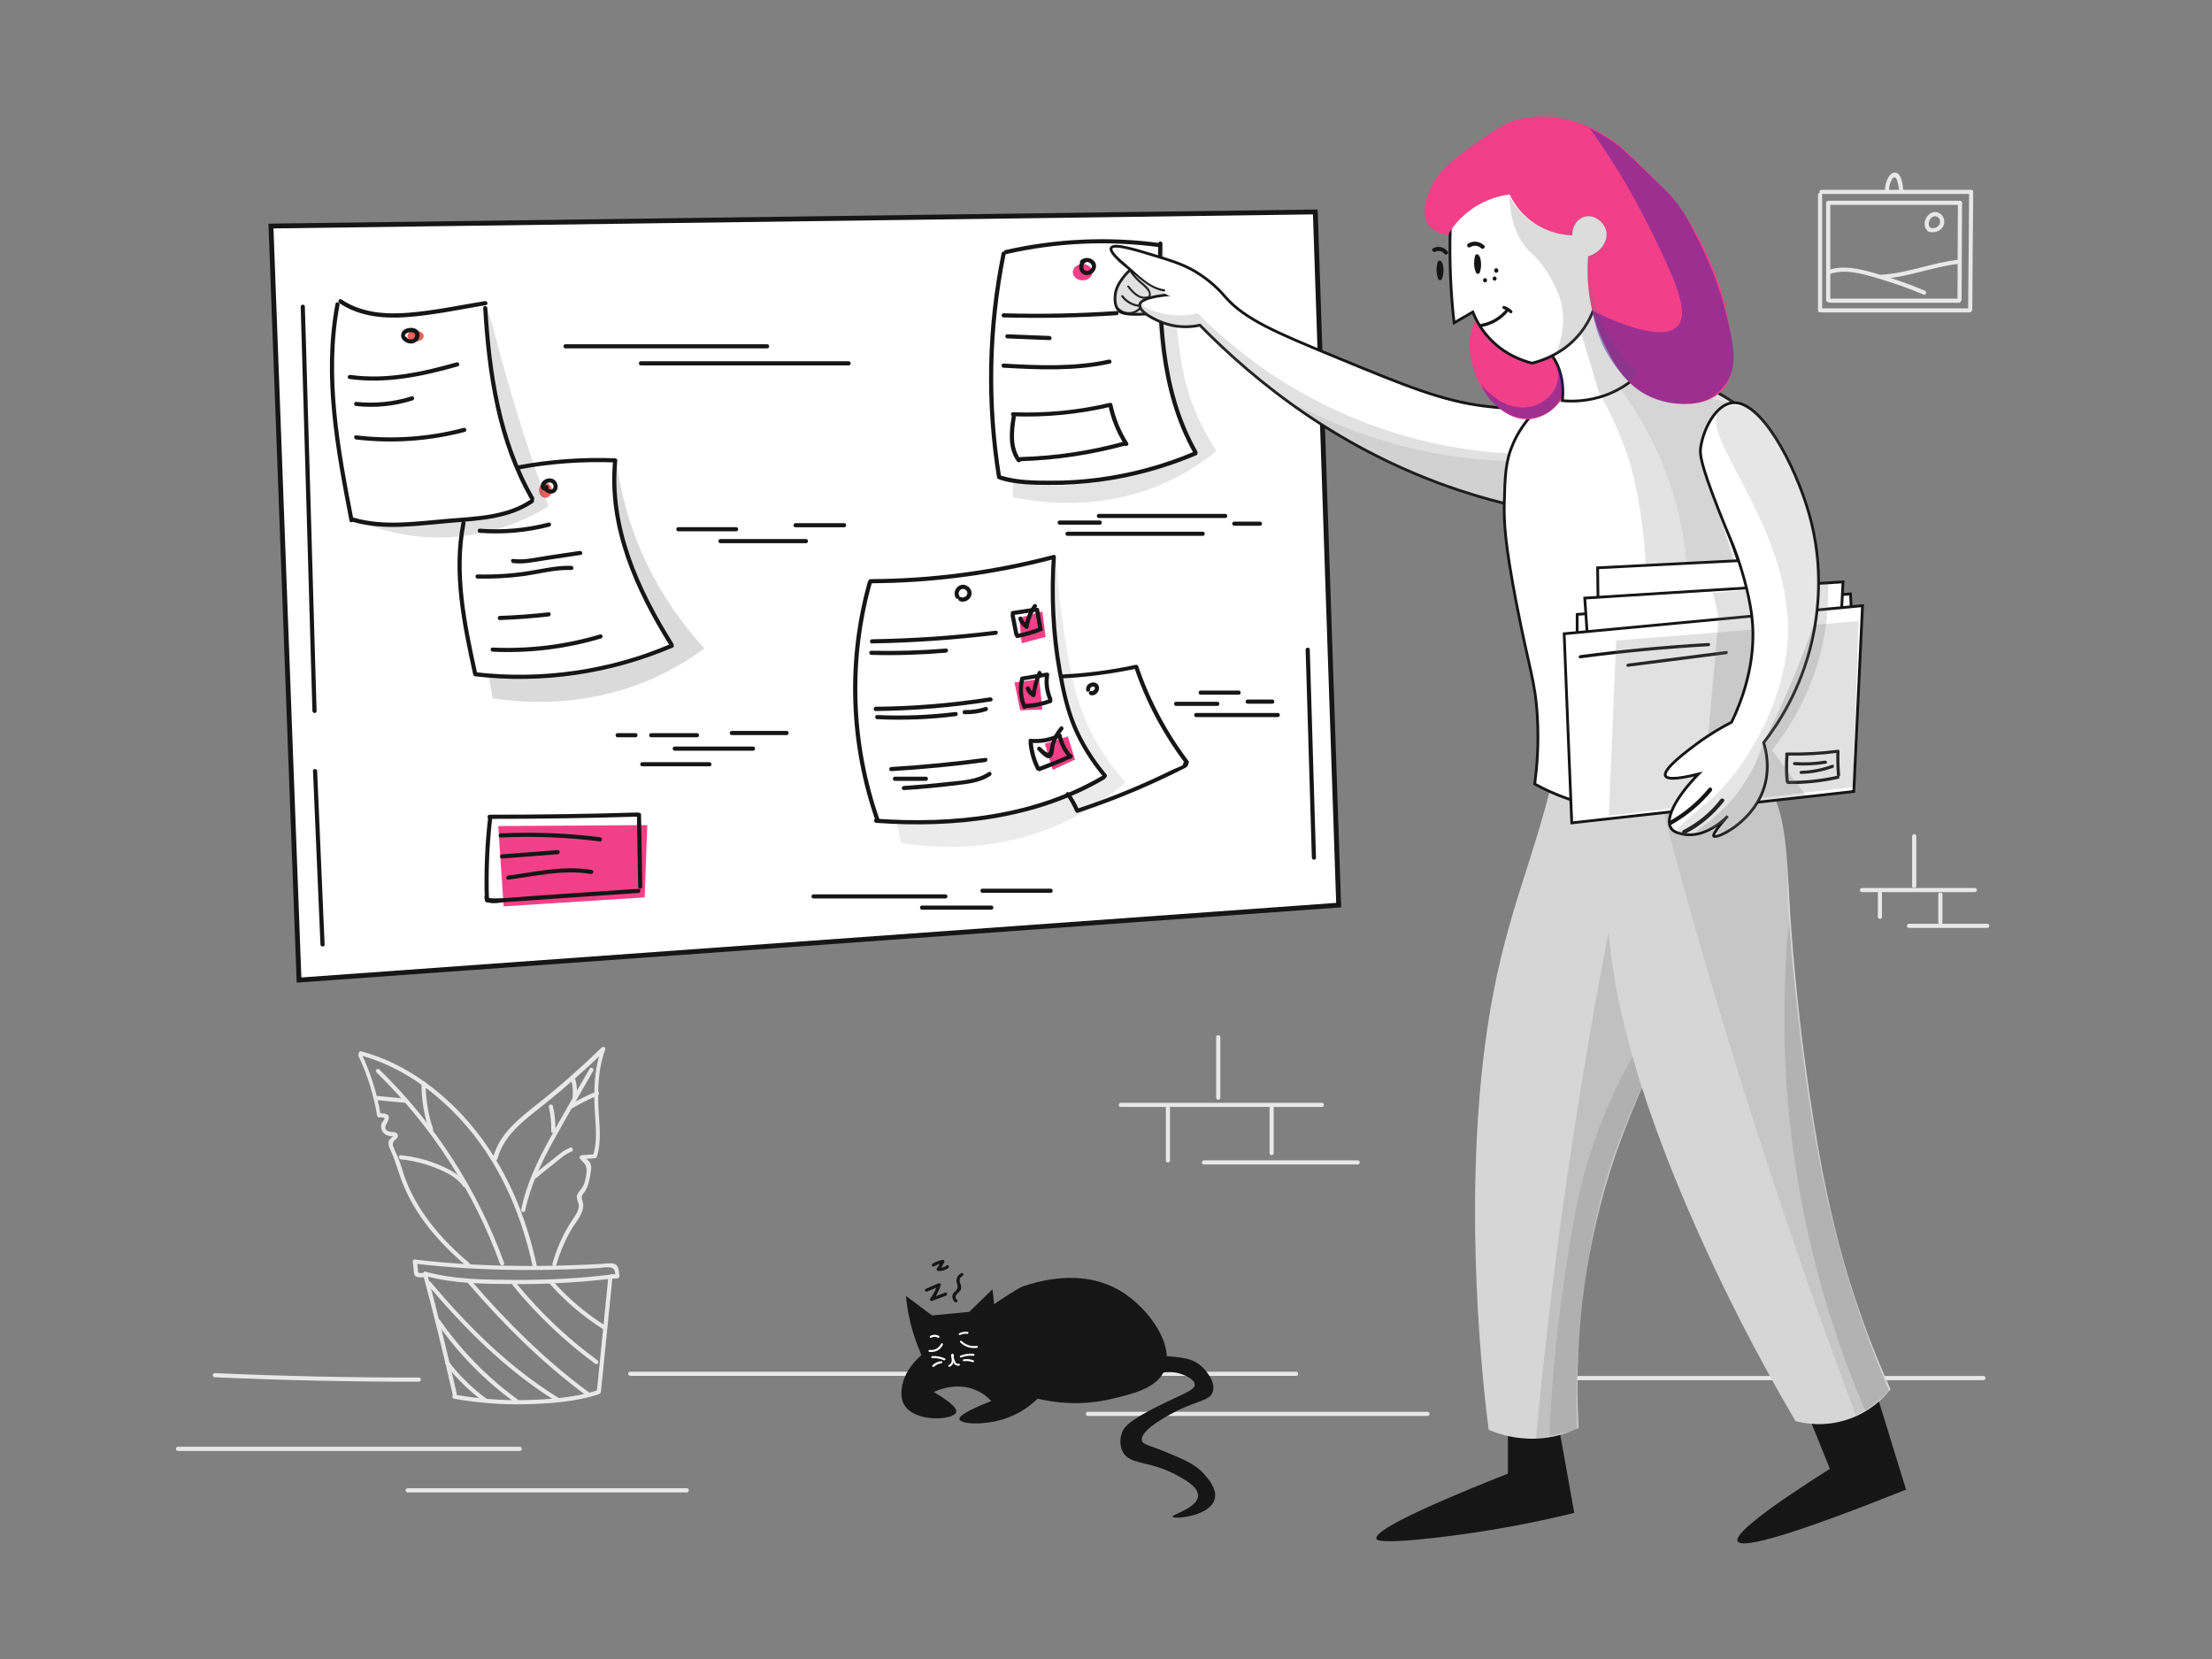 <svg xmlns="http://www.w3.org/2000/svg" xmlns:xlink="http://www.w3.org/1999/xlink" width="1600" height="1200" version="1.1" viewBox="0 0 1600 1200"><rect x="0" y="0" width="1600" height="1200" fill="#808080" stroke="none"/><title>pointing</title><g id="Page-1" fill="none" fill-rule="evenodd" stroke="none" stroke-width="1"><g id="hugo" fill-rule="nonzero" transform="translate(127, 84)"><path id="Shape" fill="#E8E8E8" d="M28.4,912.2 C77.6,914.4 126.8,915.5 176,915.4 C177.9,915.4 177.9,912.4 176,912.4 C126.8,912.5 77.6,911.4 28.4,909.2 C26.5,909.1 26.5,912.1 28.4,912.2 Z M179,837.8 C186.7,866.7 193.9,895.8 200.5,925 C200.9,926.9 203.8,926.1 203.4,924.2 C196.7,895 189.6,865.9 181.9,837 C181.4,835.2 178.5,836 179,837.8 Z M313,840 C310.2,867.5 307.4,895.1 304.7,922.6 C304.5,924.5 307.5,924.5 307.7,922.6 C310.5,895.1 313.3,867.5 316,840 C316.1,838.1 313.1,838.1 313,840 L313,840 Z"/><path id="Shape" fill="#E8E8E8" d="M201.3,927.7 C218.8,930.8 236.5,932.2 254.3,931.7 C271.3,931.2 289.9,929.9 306.1,924.5 C307.9,923.9 307.1,921 305.3,921.6 C289.2,926.9 271.1,928.2 254.3,928.7 C236.8,929.2 219.3,927.8 202.1,924.8 C200.2,924.4 199.4,927.3 201.3,927.7 L201.3,927.7 Z M180.2,838.8 C200.9,844.6 223.4,844.7 244.8,844.8 C267.8,845 290.8,843.7 313.6,841.1 C315.5,840.9 315.5,837.9 313.6,838.1 C291.4,840.7 269.1,841.9 246.8,841.8 C225.1,841.7 202.1,841.7 181,835.9 C179.1,835.4 178.3,838.3 180.2,838.8 L180.2,838.8 Z"/><path id="Path" fill="#E8E8E8" d="M171.6,828.5 C171.8,830.4 172,832.4 172.2,834.3 C172.3,835.5 172.3,837 172.8,838.1 C174,840.7 178,839.8 180.3,839.8 C182.2,839.8 182.2,836.8 180.3,836.8 L176.9,836.8 C175.4,836.8 175.4,836.5 175.3,835 C175.1,832.8 174.9,830.7 174.7,828.5 C174.4,826.6 171.4,826.5 171.6,828.5 Z"/><path id="Shape" fill="#E8E8E8" d="M173.6,830.1 C198.6,833 223.7,834.4 248.9,834.6 C261.3,834.7 273.7,834.5 286.2,834.1 C292.4,833.9 298.6,833.6 304.8,833.3 C307.7,833.2 311.7,832.2 314.6,832.8 C318.1,833.4 317.9,836.4 318.3,839.5 C318.6,838.9 319,838.3 319.3,837.7 L315.4,837.7 C313.5,837.3 312.7,840.2 314.6,840.6 C316.6,841 318.1,841 320,840.6 C320.9,840.4 321.2,839.5 321,838.8 C320.5,835.3 320.9,830.9 316.7,830 C314.2,829.4 311.1,830.1 308.5,830.2 C305.2,830.4 302,830.5 298.7,830.7 C284.7,831.3 270.6,831.7 256.5,831.7 C228.7,831.7 201,830.4 173.4,827.1 C171.7,826.9 171.7,829.9 173.6,830.1 L173.6,830.1 Z M195.3,902.8 C203.3,913.3 212.7,922.4 223.3,930.2 C224.9,931.3 226.4,928.7 224.8,927.6 C214.6,920.1 205.5,911.3 197.8,901.2 C196.7,899.7 194.1,901.2 195.3,902.8 L195.3,902.8 Z M188.6,872.3 C204.2,894.8 223.4,914.5 245.6,930.6 C247.2,931.7 248.7,929.1 247.1,928 C225.4,912.2 206.5,892.8 191.2,870.8 C190.1,869.2 187.5,870.7 188.6,872.3 Z M182.5,845.5 C209.5,877.5 239.5,907.4 275.3,929.6 C276.9,930.6 278.5,928 276.8,927 C241.2,905 211.4,875.3 184.6,843.4 C183.4,841.9 181.3,844.1 182.5,845.5 Z M211.2,843.8 C236.9,873.7 265.4,902.1 297.2,925.5 C298.8,926.6 300.3,924 298.7,922.9 C267.1,899.7 238.8,871.3 213.3,841.7 C212,840.2 209.9,842.3 211.2,843.8 L211.2,843.8 Z M244,845.9 C261.4,867.2 281.4,886.2 303.6,902.5 C305.2,903.6 306.7,901 305.1,899.9 C283.1,883.8 263.3,864.9 246.1,843.8 C244.9,842.3 242.8,844.4 244,845.9 Z M270.8,844.8 C282,857.4 294.8,868.2 309,877.3 C310.6,878.3 312.1,875.7 310.5,874.7 C296.5,865.8 283.9,855 272.9,842.7 C271.6,841.2 269.5,843.3 270.8,844.8 L270.8,844.8 Z"/><path id="Path" fill="#E8E8E8" d="M132.4,680 C138.9,693.7 143.3,708.1 145.8,723.1 C145.9,723.8 146.6,724.2 147.2,724.2 C147.8,724.2 151,724.1 151.2,725.1 C151.3,725.5 149.3,727.8 149.1,728.3 C148.5,729.9 148.5,731.8 149.1,733.4 C149.9,735.3 151.4,736.6 153.2,737.3 C153.8,737.6 154.5,737.7 155.2,737.8 C155.8,737.9 156.4,737.9 157,737.8 C157.8,737.7 157.7,737.8 156.8,738.2 C155.8,739.7 154.4,739.9 154,742.1 C153.7,744.2 154.7,746.2 155.5,748 C158.8,755 160.7,762.4 163.4,769.7 C172.7,794.5 190.5,815 210.6,831.9 C212.1,833.1 214.2,831 212.7,829.8 C192,812.4 173.6,791.1 164.9,765 C163.8,761.6 162.8,758.2 161.6,754.9 C160.6,752 158.7,749 157.8,746.1 C156.8,744.5 156.9,742.7 158.2,740.9 L159.4,740 C159.7,739.5 160.3,739.2 160.6,738.6 C161,737.5 160.7,736.5 159.9,735.7 C158.6,734.4 156.6,735.1 154.9,734.6 C148.4,732.7 153.7,728.3 154.2,725.1 C154.9,720.9 149.7,721.4 146.9,721.2 C147.4,721.6 147.9,721.9 148.3,722.3 C145.8,707.1 141.2,692.4 134.6,678.5 C134.2,676.7 131.6,678.2 132.4,680 L132.4,680 Z"/><path id="Path" fill="#E8E8E8" d="M133.5,679.3 C166,688 194.5,710.1 215.2,736.3 C237.2,764.1 250.9,797.5 258.3,832 C258.7,833.9 261.6,833.1 261.2,831.2 C253.7,796.2 239.7,762.4 217.4,734.2 C196.4,707.7 167.4,685.3 134.4,676.5 C132.4,675.9 131.6,678.8 133.5,679.3 Z"/><path id="Path" fill="#E8E8E8" d="M145.3,691.7 C185.1,730.4 215.8,777.9 234.7,830.2 C235.4,832 238.3,831.2 237.6,829.4 C218.5,776.7 187.6,728.7 147.4,689.6 C146.1,688.2 143.9,690.3 145.3,691.7 L145.3,691.7 Z"/><path id="Shape" fill="#E8E8E8" d="M163,754.6 C171.4,755.5 179.6,757.4 187.4,760.5 C195,763.5 203.3,767.3 208.1,774.2 C209.2,775.8 211.8,774.3 210.7,772.7 C205.9,765.8 198.4,761.9 190.8,758.7 C181.9,754.9 172.6,752.6 162.9,751.6 C161.1,751.4 161.1,754.4 163,754.6 L163,754.6 Z M177.9,699.8 C177.8,711.3 179.7,722.6 183.4,733.5 C184,735.3 186.9,734.5 186.3,732.7 C182.7,722.1 180.9,711.1 180.9,699.8 C180.9,697.9 177.9,697.9 177.9,699.8 L177.9,699.8 Z M232.8,754.2 C237.7,735.9 254,725 267.9,713.8 C282.7,701.9 297,689.2 310.6,676 C309.8,675.5 308.9,675 308.1,674.5 C303.6,686.6 302.7,699.3 302.9,712.1 C303.1,724.9 306,739.6 301.9,752 C302.4,751.6 302.9,751.3 303.3,750.9 C300.1,751.1 296.9,751.4 293.7,751.6 C292.7,751.7 291.7,752.9 292.4,753.9 C294.7,757 297.4,758 297.3,762.6 C297.3,765.8 296.5,769.5 295.4,772.5 C294.3,775.6 291.4,777.7 290.4,780.6 C289.6,783.2 291.6,785.4 291.6,788 C291.7,792.3 288.6,795.9 286.4,799.3 C284.3,802.5 282.4,805.8 280.7,809.2 C277.3,815.9 274.6,822.8 272.6,830 C272.1,831.9 275,832.7 275.5,830.8 C278,821.9 281.6,813.3 286.3,805.3 C289.5,799.9 295.5,793.6 294.8,786.8 C294.5,784.1 293.1,783.3 294.3,780.2 C294.4,780.1 296.2,777.7 296.3,777.5 C298.2,774.4 299.1,770.9 299.7,767.4 C300.1,764.8 300.9,761.6 300.5,759 C299.9,755.3 297.1,755 295,752.2 C294.6,753 294.1,753.7 293.7,754.5 C296.9,754.3 300.1,754 303.3,753.8 C304,753.7 304.5,753.4 304.7,752.7 C308.5,741.1 306.2,727.6 305.8,715.6 C305.4,701.9 305.9,688.1 310.8,675.1 C311.4,673.6 309.3,672.7 308.3,673.6 C293.8,687.7 278.6,701.2 262.7,713.8 C249.1,724.6 234.4,735.6 229.7,753.2 C229.4,755.3 232.3,756.1 232.8,754.2 L232.8,754.2 Z"/><path id="Path" fill="#E8E8E8" d="M299.5,689 C289.7,706.1 279.7,723 270.3,740.3 C261.5,756.3 253.7,772.9 250,790.8 C249.6,792.7 252.5,793.5 252.9,791.6 C256.7,773.3 264.8,756.5 273.8,740.2 C283,723.5 292.7,707.1 302.1,690.5 C303,688.9 300.4,687.3 299.5,689 L299.5,689 Z"/><path id="Shape" fill="#E8E8E8" d="M270,716.8 C271.3,722.5 271.9,728.2 271.7,734 C271.6,735.9 274.6,735.9 274.7,734 C274.9,727.9 274.3,722 272.9,716 C272.4,714.1 269.6,714.9 270,716.8 Z M286.3,697.7 C287.4,702 287.6,706.2 287.1,710.5 C286.9,712.4 289.9,712.4 290.1,710.5 C290.7,705.9 290.4,701.4 289.2,696.9 C288.7,695.1 285.8,695.9 286.3,697.7 L286.3,697.7 Z M287,717.6 C292.9,714.1 299,711 305.3,708.4 C307.1,707.7 306.3,704.8 304.5,705.5 C297.9,708.2 291.6,711.4 285.4,715 C283.8,716 285.3,718.6 287,717.6 Z M261.2,767.8 C265,764.6 268.8,761.5 272.7,758.5 C276.8,755.3 281.3,751 286.3,749 C288.1,748.3 287.3,745.4 285.5,746.1 C281,747.8 277.3,751.1 273.5,754.1 C268.6,757.9 263.8,761.7 259.1,765.7 C257.6,766.9 259.7,769 261.2,767.8 L261.2,767.8 Z M145.4,711.7 C152.4,712.4 159.4,713.1 166.4,713.7 C168.3,713.9 168.3,710.9 166.4,710.7 C159.4,710 152.4,709.3 145.4,708.7 C143.5,708.5 143.5,711.5 145.4,711.7 Z M328.9,911.2 L810.6,911.2 C812.5,911.2 812.5,908.2 810.6,908.2 L328.9,908.2 C326.9,908.2 326.9,911.2 328.9,911.2 Z M752.7,666.2 L752.7,710 C752.7,711.9 755.7,711.9 755.7,710 L755.7,666.2 C755.7,664.3 752.7,664.3 752.7,666.2 Z M683.7,716.7 L829.2,716.7 C831.1,716.7 831.1,713.7 829.2,713.7 L683.7,713.7 C681.8,713.7 681.7,716.7 683.7,716.7 Z"/><path id="Shape" fill="#E8E8E8" d="M716.3,717.5 L716.3,755.4 C716.3,757.3 719.3,757.3 719.3,755.4 L719.3,717.5 C719.3,715.5 716.3,715.5 716.3,717.5 Z M791.3,716.7 L791.3,750.1 C791.3,752 794.3,752 794.3,750.1 L794.3,716.7 C794.3,714.8 791.3,714.8 791.3,716.7 Z M743.8,758.3 L855.1,758.3 C857,758.3 857,755.3 855.1,755.3 L743.8,755.3 C741.9,755.3 741.9,758.3 743.8,758.3 Z M659.9,940.2 L905.6,940.2 C907.5,940.2 907.5,937.2 905.6,937.2 L659.9,937.2 C658,937.2 658,940.2 659.9,940.2 Z M998.6,914.3 L1307.7,914.3 C1309.6,914.3 1309.6,911.3 1307.7,911.3 L998.6,911.3 C996.7,911.3 996.7,914.3 998.6,914.3 Z M1.7,965.5 L249,965.5 C250.9,965.5 250.9,962.5 249,962.5 L1.7,962.5 C-0.2,962.5 -0.2,965.5 1.7,965.5 Z M167.9,995.5 L369.8,995.5 C371.7,995.5 371.7,992.5 369.8,992.5 L167.9,992.5 C165.9,992.5 165.9,995.5 167.9,995.5 Z M1191,140.5 L1191,56.9 C1191,55 1188,55 1188,56.9 L1188,140.5 C1188,142.4 1191,142.4 1191,140.5 Z"/><path id="Path" fill="#E8E8E8" d="M1190.5,56.3 L1298.8,56.3 C1300.7,56.3 1300.7,53.3 1298.8,53.3 L1190.5,53.3 C1188.6,53.3 1188.6,56.3 1190.5,56.3 Z"/><path id="Path" fill="#E8E8E8" d="M1297.3,55 C1297.1,83.3 1296.9,111.6 1296.6,139.9 C1296.6,141.8 1299.6,141.8 1299.6,139.9 C1299.8,111.6 1300,83.3 1300.3,55 C1300.3,53.1 1297.3,53.1 1297.3,55 Z"/><path id="Shape" fill="#E8E8E8" d="M1191,142 L1297.8,142 C1299.7,142 1299.7,139 1297.8,139 L1191,139 C1189.1,139 1189.1,142 1191,142 Z M1193.9,62.7 L1193.9,133.1 C1193.9,135 1196.9,135 1196.9,133.1 L1196.9,62.7 C1196.9,60.8 1193.9,60.8 1193.9,62.7 Z"/><path id="Path" fill="#E8E8E8" d="M1196.1,64.2 L1290.8,64.2 C1292.7,64.2 1292.7,61.2 1290.8,61.2 L1196.1,61.2 C1194.1,61.2 1194.1,64.2 1196.1,64.2 Z"/><path id="Path" fill="#E8E8E8" d="M1289.2,63.4 L1288.9,132.5 C1288.9,134.4 1291.9,134.4 1291.9,132.5 L1292.2,63.4 C1292.2,61.5 1289.2,61.5 1289.2,63.4 Z"/><path id="Shape" fill="#E8E8E8" d="M1196.7,135 L1290,135 C1291.9,135 1291.9,132 1290,132 L1196.7,132 C1194.8,132 1194.8,135 1196.7,135 Z M1196.1,114.3 C1207.6,110.3 1219.7,113.9 1230.9,117.2 C1242.3,120.5 1253.5,124.5 1264.4,129.1 C1266.2,129.8 1267,126.9 1265.2,126.2 C1253.1,121.1 1240.7,116.8 1228.1,113.3 C1217.4,110.4 1206.1,107.6 1195.3,111.4 C1193.5,112 1194.3,114.9 1196.1,114.3 Z"/><path id="Shape" fill="#E8E8E8" d="M1234.1,117.7 C1253,116.6 1270.7,109 1289.4,106.9 C1291.3,106.7 1291.3,103.7 1289.4,103.9 C1270.7,106 1253,113.5 1234.1,114.7 C1232.1,114.9 1232.1,117.9 1234.1,117.7 Z M1269.9,81.1 C1265.7,78.7 1269.5,70.8 1274,72.7 C1276.4,73.7 1276.9,76.6 1275.6,78.7 C1274.2,81 1271.3,81.4 1268.9,80.7 C1267,80.2 1266.2,83.1 1268.1,83.6 C1272.1,84.7 1276.6,83.5 1278.6,79.6 C1280.4,76.1 1279,71.5 1275.2,69.9 C1267.4,66.6 1261,79.6 1268.4,83.7 C1270,84.6 1271.6,82 1269.9,81.1 L1269.9,81.1 Z M1239.3,54.3 C1239.4,52.6 1239.5,50.9 1240,49.3 C1240.4,48 1241.4,44.9 1242.9,44.3 C1245.6,43.3 1246.6,52.8 1246.8,54.6 C1247,56.5 1250,56.5 1249.8,54.6 C1249.5,51.1 1248.7,40.1 1243.1,40.9 C1240.7,41.2 1239,43.9 1238.1,45.9 C1236.9,48.5 1236.5,51.4 1236.4,54.2 C1236.3,56.2 1239.3,56.2 1239.3,54.3 L1239.3,54.3 Z M1256.1,520.8 L1256.1,556.9 C1256.1,558.8 1259.1,558.8 1259.1,556.9 L1259.1,520.8 C1259.1,518.9 1256.1,518.9 1256.1,520.8 Z"/><path id="Path" fill="#E8E8E8" d="M1219.8,561.3 L1301.5,561.3 C1303.4,561.3 1303.4,558.3 1301.5,558.3 L1219.8,558.3 C1217.9,558.3 1217.9,561.3 1219.8,561.3 Z"/><path id="Shape" fill="#E8E8E8" d="M1231.3,562.2 L1231.3,579.2 C1231.3,581.1 1234.3,581.1 1234.3,579.2 L1234.3,562.2 C1234.3,560.3 1231.3,560.3 1231.3,562.2 Z M1275,563.1 L1275,583.3 C1275,585.2 1278,585.2 1278,583.3 L1278,563.1 C1278,561.1 1275,561.1 1275,563.1 Z"/><path id="Path" fill="#E8E8E8" d="M1253.8,587.2 L1310.5,587.2 C1312.4,587.2 1312.4,584.2 1310.5,584.2 L1253.8,584.2 C1251.9,584.2 1251.9,587.2 1253.8,587.2 Z"/><path id="Path" fill="#161616" d="M561.9,879.6 C593.4,858.3 609.2,847.6 613.3,846.3 C623.3,843.1 655.7,832.8 684,850.1 C704.3,862.5 723,889.4 715.2,907.4 C709.6,920.2 692.5,924.2 677,927.9 C654.1,933.3 634.5,930.3 623.5,927.7 C619.2,931.9 612.3,937.5 602.6,941.2 C586.5,947.4 567.9,946.3 567,942.6 C566.6,940.7 570.6,937 590,929.4 C587.7,926.9 584.3,923.9 579.5,921.8 C565.3,915.3 551.1,921.6 548.4,922.9 C562.3,931 565.3,935.2 564.6,937.5 C562.8,943.3 534.5,945.2 526.9,931.9 C526.1,930.6 523.9,926.1 525.7,917.6 C529.3,902 542.3,892.9 561.9,879.6 L561.9,879.6 Z"/><path id="Shape" fill="#161616" d="M699.1,901.8 C702.3,895.2 716.7,896.8 722.3,897.4 C729.5,898.2 735.9,898.9 741.7,904 C746.1,907.8 752.5,916.1 750.2,922.8 C748.1,929.2 740.2,928.7 724.9,936.2 C722.3,937.5 697.3,949.8 699,957.9 C699.7,961.2 704.2,961.1 718.5,967.2 C730.9,972.4 738.2,975.6 744.3,982.6 C747.3,986.1 753.3,993 751.7,1000 C748.7,1012.9 721.9,1015.1 721.2,1013.1 C720.6,1011.4 739.4,1006.7 739.6,997.9 C739.8,991.2 729.3,985.8 722.7,982.3 C703.3,972.2 690.2,975.8 685.1,966.1 C682.2,960.6 683.8,954.7 684.1,953.6 C685.6,948.2 689.8,943.6 710.3,933.3 C729,923.9 737.3,921.7 737.2,917.5 C737.1,913.6 729.9,910.4 725.5,909.3 C713.1,906 704,913.8 699.8,909.4 C698,907.4 698.1,904 699.1,901.8 L699.1,901.8 Z M528.3,853.4 L547.2,867.5 C556.2,866.6 565.1,865.8 574.1,864.9 C579.7,859.5 585.3,854 590.9,848.6 C591.3,852 592.1,859.7 592.4,863.4 C595.9,896.7 596.2,899.6 594.1,903.4 C587.2,915.7 563.9,920.7 550.5,912.1 C544,907.9 541.5,901.6 536.8,889.5 C531.1,874.9 529.1,862.1 528.3,853.4 L528.3,853.4 Z"/><path id="Shape" fill="#FFF" d="M553.7,888 C552.2,891.1 548.9,893 545.5,892.4 C544.6,892.2 544.2,893.7 545.1,893.8 C549.2,894.5 553.3,892.5 555,888.7 C555.4,887.9 554.2,887.1 553.7,888 L553.7,888 Z M567.6,887 C570.9,890.2 575.3,891.6 579.8,890.9 C580.8,890.8 580.3,889.3 579.4,889.5 C575.4,890.1 571.5,888.8 568.6,886 C567.9,885.3 566.9,886.3 567.6,887 L567.6,887 Z M562.3,896.5 C562,896.5 561.8,896.4 561.5,896.4 C561.6,896.3 561.6,896.1 561.7,896 C561.9,896.2 562.2,896.4 562.4,896.6 C562.4,896.4 562.3,896.3 562.3,896.1 C562,895.2 560.6,895.6 560.9,896.5 C561.4,898.7 562.2,902.1 559.5,903.2 C558.6,903.6 559,905 559.9,904.6 C563.5,903.1 563.1,899.2 562.4,896 C561.9,896.1 561.4,896.3 561,896.4 C561,896.6 561.1,896.7 561.1,896.9 C561.2,897.2 561.5,897.5 561.8,897.5 C564.4,897.3 562.3,893.7 561.1,895.8 C560.6,896.5 561.8,897.3 562.3,896.5 L562.3,896.5 Z"/><path id="Shape" fill="#FFF" d="M561.3,897.2 C561.8,898.9 561.9,900.8 563,902.3 C563.9,903.5 565.3,904.1 566.8,903.8 C567.7,903.6 567.3,902.2 566.4,902.4 C563.6,903 563.2,898.6 562.7,896.8 C562.5,895.9 561.1,896.3 561.3,897.2 Z M556.5,898.6 C553.6,897.3 550.6,896.7 547.4,896.9 C546.4,897 546.4,898.5 547.4,898.4 C550.3,898.2 553.1,898.7 555.7,899.9 C556.6,900.3 557.4,899 556.5,898.6 L556.5,898.6 Z M553.9,900.6 C551.4,900.8 549.2,901.8 547.5,903.5 C546.8,904.2 547.9,905.2 548.6,904.6 C550.1,903.2 551.9,902.3 554,902.1 C554.8,902 554.8,900.5 553.9,900.6 Z M568.2,897.9 C571.1,896.8 574,896.4 577.1,896.7 C578.1,896.8 578.1,895.3 577.1,895.2 C573.9,894.9 570.8,895.4 567.8,896.5 C566.9,896.8 567.2,898.3 568.2,897.9 L568.2,897.9 Z M570.2,900.6 C572.4,900.3 574.5,900.5 576.6,901.3 C577.5,901.6 577.9,900.2 577,899.9 C574.8,899.1 572.5,898.9 570.2,899.2 C569.2,899.2 569.2,900.8 570.2,900.6 Z M546.6,883.6 C548.1,882.7 549.9,882.7 551.4,883.6 C552.2,884.1 553,882.8 552.2,882.3 C550.2,881.2 547.9,881.2 545.9,882.3 C545,882.8 545.8,884.1 546.6,883.6 Z M567.6,881.6 C569.1,880.8 570.8,880.6 572.6,880.8 C573.5,880.9 574,879.5 573,879.4 C570.9,879.1 568.8,879.4 566.9,880.4 C565.9,880.7 566.7,882 567.6,881.6 L567.6,881.6 Z"/><path id="Shape" fill="#161616" d="M543.7,850.2 C546.8,848.9 549.9,847.6 552.9,846.2 C552.3,845.8 551.8,845.4 551.2,844.9 C550,848.7 548.2,852.1 545.8,855.3 C545.2,856.1 546.2,857.3 547.1,857 C550.5,855.7 553.9,854.5 557.3,853.2 C558.6,852.7 558.1,850.5 556.7,851 C553.3,852.3 549.9,853.5 546.5,854.8 C546.9,855.4 547.3,855.9 547.8,856.5 C550.4,853.2 552.2,849.6 553.5,845.6 C553.8,844.6 552.7,844 551.8,844.3 C548.7,845.6 545.6,846.9 542.6,848.3 C541.2,848.9 542.4,850.8 543.7,850.2 L543.7,850.2 Z M548.7,832 C550.8,830.8 552.9,830 555.2,829.5 C554.8,828.9 554.4,828.4 553.9,827.8 C553,829.8 551.9,831.8 550.6,833.6 C550.1,834.4 550.8,835.2 551.6,835.3 C554.3,835.5 556.8,834.8 558.9,833.2 C560,832.3 558.9,830.4 557.8,831.3 C556,832.7 554,833.3 551.7,833.1 C552,833.7 552.3,834.2 552.7,834.8 C554,832.9 555.1,831 556,829 C556.4,828.1 555.7,827.1 554.7,827.3 C552.2,827.8 549.8,828.7 547.6,830 C546.3,830.8 547.4,832.7 548.7,832 Z M565.2,856.2 C561.9,852.9 567.6,851 568.2,848.1 C568.8,844.7 564.8,841.5 569.3,838.9 C570.6,838.2 569.4,836.2 568.2,837 C566.6,837.9 565.3,839.3 564.9,841.2 C564.3,844.4 567.1,846.3 564.7,849.2 C563.6,850.6 562.3,851 561.9,852.9 C561.5,854.8 562.3,856.4 563.6,857.8 C564.7,858.8 566.3,857.2 565.2,856.2 L565.2,856.2 Z"/><path id="Path" fill="#FFF" stroke="#161616" stroke-width="3.5" d="M841.3,570.7 C590.6,588.8 339.9,606.8 89.3,624.9 C82.5,443.1 75.7,261.3 69,79.5 L824.4,69.3 C830,236.4 835.6,403.5 841.3,570.7 Z"/><path id="Shape" fill="#161616" d="M282,168 L427.9,168 C429.8,168 429.8,165 427.9,165 L282,165 C280.1,165 280.1,168 282,168 Z M336.6,180.3 L486.9,180.3 C488.8,180.3 488.8,177.3 486.9,177.3 L336.6,177.3 C334.6,177.3 334.6,180.3 336.6,180.3 Z M99.4,473.7 C101.2,515.5 103,557.4 104.8,599.2 C104.9,601.1 107.9,601.1 107.8,599.2 C106,557.4 104.2,515.5 102.4,473.7 C102.3,471.8 99.3,471.8 99.4,473.7 Z M319.7,449.3 L332.7,449.3 C334.6,449.3 334.6,446.3 332.7,446.3 L319.7,446.3 C317.8,446.3 317.8,449.3 319.7,449.3 Z M344,449.3 L377.2,449.3 C379.1,449.3 379.1,446.3 377.2,446.3 L344,446.3 C342.1,446.3 342.1,449.3 344,449.3 Z M402.3,447.7 L442,447.7 C443.9,447.7 443.9,444.7 442,444.7 L402.3,444.7 C400.4,444.7 400.4,447.7 402.3,447.7 Z M337.6,470.3 L386.2,470.3 C388.1,470.3 388.1,467.3 386.2,467.3 L337.6,467.3 C335.6,467.3 335.6,470.3 337.6,470.3 Z M361,459 L417.7,459 C419.6,459 419.6,456 417.7,456 L361,456 C359.1,456 359.1,459 361,459 Z M461.4,565.9 L556.9,565.9 C558.8,565.9 558.8,562.9 556.9,562.9 L461.4,562.9 C459.5,562.9 459.5,565.9 461.4,565.9 Z M539.9,574 L590.1,574 C592,574 592,571 590.1,571 L539.9,571 C538,571 538,574 539.9,574 Z M583.6,561.8 L633,561.8 C634.9,561.8 634.9,558.8 633,558.8 L583.6,558.8 C581.7,558.8 581.7,561.8 583.6,561.8 Z M667.8,290.7 L759.3,290.7 C761.2,290.7 761.2,287.7 759.3,287.7 L667.8,287.7 C665.9,287.7 665.9,290.7 667.8,290.7 Z M639.5,295.5 L668.6,295.5 C670.5,295.5 670.5,292.5 668.6,292.5 L639.5,292.5 C637.5,292.5 637.5,295.5 639.5,295.5 Z M645.1,303.6 L743,303.6 C744.9,303.6 744.9,300.6 743,300.6 L645.1,300.6 C643.2,300.6 643.2,303.6 645.1,303.6 Z M765.8,296.3 L784.4,296.3 C786.3,296.3 786.3,293.3 784.4,293.3 L765.8,293.3 C763.8,293.3 763.8,296.3 765.8,296.3 Z M741.5,418.5 L769,418.5 C770.9,418.5 770.9,415.5 769,415.5 L741.5,415.5 C739.5,415.5 739.5,418.5 741.5,418.5 Z M723.7,426.6 L753.6,426.6 C755.5,426.6 755.5,423.6 753.6,423.6 L723.7,423.6 C721.7,423.6 721.7,426.6 723.7,426.6 Z M738.2,434.7 L797.3,434.7 C799.2,434.7 799.2,431.7 797.3,431.7 L738.2,431.7 C736.3,431.7 736.3,434.7 738.2,434.7 Z M775.5,425 L793.3,425 C795.2,425 795.2,422 793.3,422 L775.5,422 C773.5,422 773.5,425 775.5,425 Z M363.6,300.3 L405.5,300.3 C407.4,300.3 407.4,297.3 405.5,297.3 L363.6,297.3 C361.7,297.3 361.7,300.3 363.6,300.3 Z M394.1,308.9 L456,308.9 C457.9,308.9 457.9,305.9 456,305.9 L394.1,305.9 C392.2,305.9 392.1,308.9 394.1,308.9 Z M448.4,297.4 L483.6,297.4 C485.5,297.4 485.5,294.4 483.6,294.4 L448.4,294.4 C446.5,294.4 446.5,297.4 448.4,297.4 Z M90.5,137.8 L97.1,365.6 C97.7,387.2 98.3,408.7 99,430.3 C99.1,432.2 102.1,432.2 102,430.3 L95.4,202.5 C94.8,180.9 94.2,159.4 93.5,137.8 C93.5,135.9 90.5,135.9 90.5,137.8 Z M817.4,385.9 L821.9,536.4 C822,538.3 825,538.3 824.9,536.4 L820.4,385.9 C820.4,384 817.4,384 817.4,385.9 L817.4,385.9 Z"/><path id="Shape" fill="#f24088" d="M610.3,362.9 C610.9,369 611.5,375.2 612,381.3 C617.8,379.8 623.5,378.2 629.3,376.7 C628.5,370.6 627.8,364.4 627,358.3 C621.4,359.8 615.9,361.4 610.3,362.9 Z M606.8,409.6 C612.8,408.8 618.7,408.1 624.7,407.3 C625.5,414.6 626.2,421.9 627,429.2 C621.6,429.4 616.2,429.6 610.9,429.8 C609.5,423 608.2,416.3 606.8,409.6 L606.8,409.6 Z M628.7,453.9 C630.6,460.2 632.5,466.6 634.5,472.9 C639.9,470.4 645.3,467.9 650.6,465.4 C648.9,459.8 647.1,454.3 645.4,448.7 C639.9,450.5 634.3,452.2 628.7,453.9 L628.7,453.9 Z"/><path id="Path" fill="#f24088" d="M233.4,513.5 C234.7,532.9 236,552.3 237.3,571.6 C271.3,569.4 305.3,567.3 339.3,565.1 C339.9,547.7 340.6,530.2 341.2,512.8 C305.3,513.1 269.3,513.3 233.4,513.5 L233.4,513.5 Z"/><ellipse id="Oval" cx="656.1" cy="112.9" fill="#f24088" rx="7.1" ry="5.9"/><ellipse id="Oval" cx="173.6" cy="159.1" fill="#EC615B" rx="5.9" ry="3.9"/><ellipse id="Oval" cx="267.5" cy="270.7" fill="#EC615B" rx="4.6" ry="5.4"/><path id="Path" fill="#6D6C6C" d="M225.3,141.4 C227.1,141.1 230.6,157.8 239.2,188.1 C250.5,228 261.7,260.2 269.8,282.2 C257.5,289.8 230,304.3 192.5,304.8 C166,305.1 145.1,298.3 132.7,293.1 C157,295.8 176.6,295.1 190.3,293.8 C212,291.8 208.2,289.5 224.6,288.7 C231.4,288.4 240.3,288.4 249.4,282.9 C252.7,280.9 255.1,278.7 256.7,277.1 C250.3,263.9 242.1,244.5 235.5,220.2 C225,180.7 222.7,141.9 225.3,141.4 L225.3,141.4 Z" opacity=".21"/><path id="Path" fill="#6D6C6C" d="M319,249.9 C320.6,262.6 323.5,276.8 328.3,292 C342,335.2 365.1,366 382.5,385 C372.1,392.7 359.2,400.7 343.7,407.4 C296.7,427.7 252.8,424.7 229.3,421.1 L226.6,405.2 C236.6,405.5 247.2,405.3 258.3,404.7 C297.9,402.2 331.9,393.3 359,383.4 C350.4,368.8 344.2,356.2 339.9,346.7 C329.5,324 321.8,306.9 319.1,283.8 C317.4,269.7 318.1,257.8 319,249.9 L319,249.9 Z" opacity=".25"/><path id="Path" fill="#6D6C6C" d="M636.9,316.1 C637.9,338.9 640.3,357.8 642.4,371.4 C647.3,402.6 650.9,424.2 663.7,448.5 C671.7,463.6 680.7,474.7 687.2,481.9 C675.9,491.6 660.7,502.6 641.2,511.4 C592.2,533.7 546.2,529.2 524.7,525.6 C523.6,520.7 522.5,515.8 521.4,510.8 C524.1,511 528.3,511.2 533.4,511.3 C550.4,511.7 585.8,512.3 626.4,498.7 C637.8,494.9 653.8,488.5 671.8,477.9 C664.7,468.4 657.7,457.1 651.6,444 C627.5,392.3 632.3,342.1 636.9,316.1 L636.9,316.1 Z" opacity=".14"/><path id="Path" fill="#6D6C6C" d="M713.5,91.8 C715.5,101.1 718.4,115.3 721.3,133 C726.7,167.2 726.3,179.6 732.6,199.8 C735.9,210.3 741.8,225.2 752.9,242.2 C743.6,249.8 732,257.7 717.7,264.3 C670.9,286 626.1,279.9 605.5,275.6 C605.7,271.6 605.9,267.6 606.1,263.7 C608.7,264.4 612.6,265.3 617.4,266.1 C623.7,267.1 647,270.5 690.8,259.5 C702.9,256.5 719.2,251.7 737.9,244 C734.3,237.6 729,227.6 724.2,214.8 C710.2,177.7 710.3,145.5 710.5,128.9 C710.6,119.8 711.2,107.1 713.5,91.8 L713.5,91.8 Z" opacity=".18"/><g id="Group" fill="#161616" transform="translate(111, 89)"><path id="Path" d="M4.7,46.7 C-5.2,99.1 4.8,152.1 14.8,203.7 C15.2,205.6 18.1,204.8 17.7,202.9 C7.8,151.9 -2.1,99.4 7.6,47.5 C7.9,45.7 5,44.8 4.7,46.7 Z"/><path id="Shape" d="M7.5,46.3 C21.8,55.9 39.1,57.6 56,56.4 C75.3,55 94.4,50.9 113.5,47.7 C115.4,47.4 114.6,44.5 112.7,44.8 C94.4,47.8 76.1,51.7 57.6,53.2 C40.7,54.6 23.4,53.3 9,43.6 C7.4,42.6 5.9,45.2 7.5,46.3 L7.5,46.3 Z M111.5,49.8 C114.3,97.6 121.5,146.4 145.7,188.4 C146.7,190.1 149.3,188.6 148.3,186.9 C124.4,145.3 117.3,97 114.5,49.8 C114.4,47.9 111.4,47.9 111.5,49.8 Z"/><path id="Shape" d="M17.3,204.5 C40,211.1 64.4,207.1 87.5,205.2 C108,203.5 130,202.7 147.6,190.7 C149.2,189.6 147.7,187 146.1,188.1 C128.4,200.2 106.2,200.6 85.6,202.3 C63.4,204.1 40,207.8 18.1,201.5 C16.2,201.1 15.4,204 17.3,204.5 L17.3,204.5 Z M55.7,70.7 C53.7,69.8 55.9,67.9 57.1,67.6 C58.6,67.2 61.5,67 62.2,68.7 C62.7,70 61.9,71.7 60.7,72.2 C58.8,73.1 56.7,72 55.4,70.7 C54,69.3 51.9,71.4 53.3,72.8 C55.8,75.3 59.9,76.6 63,74.3 C65.5,72.5 66.4,68.5 64.3,66.1 C61.9,63.4 56.8,63.7 54.1,65.7 C51.7,67.5 51.2,71.8 54.3,73.2 C56,74.1 57.5,71.5 55.7,70.7 L55.7,70.7 Z"/><path id="Shape" d="M95.8,204.9 C88.6,241.4 96.3,278.3 104.1,314.1 C104.5,316 107.4,315.2 107,313.3 C99.3,278.1 91.7,241.7 98.7,205.7 C99.1,203.8 96.2,203 95.8,204.9 L95.8,204.9 Z M137.1,166.6 C160.2,162.2 183.6,160.6 207,161.5 L205.5,160 C200.8,208.2 221.4,254.1 246.4,294 C247.4,295.6 250,294.1 249,292.5 C224.3,253 203.8,207.7 208.5,160 C208.6,159.2 207.7,158.5 207,158.5 C183.3,157.6 159.6,159.3 136.3,163.7 C134.4,164.1 135.2,167 137.1,166.6 L137.1,166.6 Z"/><path id="Shape" d="M105.7,316.2 C154.3,321.9 203.6,314.6 248.6,295.4 C250.4,294.6 248.8,292.1 247.1,292.8 C202.7,311.8 153.7,318.8 105.7,313.2 C103.8,313 103.8,316 105.7,316.2 L105.7,316.2 Z M155.9,178.9 C155.9,178.8 156.2,178.3 156.2,178.1 C156.3,177.7 156.6,177.3 156.9,177 C157.5,176.5 158.2,176.1 159,176 C160.5,175.8 161.9,176.6 162.3,178.1 C162.6,179.3 162.1,180.9 160.7,181.1 C159.4,181.3 158.2,180.4 158,179.1 C157.7,177.2 154.8,178 155.1,179.9 C155.6,183.4 160.1,185.1 163,183.4 C166.2,181.5 166,176.6 163.3,174.3 C160.3,171.8 155.3,173.1 153.6,176.5 C152.8,178.2 152.8,180.5 154.7,181.5 C156.2,182.3 158.4,181.6 158.8,179.7 C159.1,177.8 156.2,177 155.9,178.9 L155.9,178.9 Z M14.6,101.1 C41.2,104.8 67.6,99.3 93.1,92 C95,91.5 94.2,88.6 92.3,89.1 C67.3,96.2 41.4,101.8 15.4,98.2 C13.5,97.9 12.7,100.8 14.6,101.1 L14.6,101.1 Z M19.6,120.7 C33.4,122.2 47.2,120.8 60.5,116.6 C62.3,116 61.6,113.1 59.7,113.7 C46.7,117.8 33.2,119.1 19.6,117.7 C17.7,117.5 17.7,120.5 19.6,120.7 L19.6,120.7 Z M19.6,144.9 C46,148 72.6,146.1 98.2,139.4 C100.1,138.9 99.3,136 97.4,136.5 C72,143.2 45.7,145 19.6,141.9 C17.7,141.6 17.7,144.6 19.6,144.9 Z M118.4,298.4 C144.9,299.6 171.4,296.4 196.8,288.8 C198.6,288.3 197.9,285.4 196,285.9 C170.8,293.4 144.7,296.6 118.4,295.4 C116.4,295.3 116.4,298.3 118.4,298.4 Z M123.5,275.5 C135.3,275.1 147.1,274.2 158.9,272.9 C160.8,272.7 160.8,269.7 158.9,269.9 C147.1,271.2 135.4,272.1 123.5,272.5 C121.6,272.6 121.6,275.6 123.5,275.5 Z M133.1,234.3 C140.9,235.3 149,233.3 156.7,232.2 C165.2,230.9 173.6,229.7 182.1,228.4 C184,228.1 183.2,225.2 181.3,225.5 C173.5,226.7 165.6,227.9 157.8,229 C149.7,230.2 141.3,232.4 133.1,231.3 C131.2,231 131.2,234 133.1,234.3 Z M486.5,10.1 C475.6,63.6 474.5,118.6 483.2,172.5 C483.5,174.4 486.4,173.6 486.1,171.7 C477.5,118.4 478.7,63.8 489.4,10.9 C489.8,9 486.9,8.2 486.5,10.1 Z"/><path id="Path" d="M489.9,10.8 C526.2,2.5 563.7,0.8 600.7,5.8 C602.6,6.1 603.4,3.2 601.5,2.9 C564,-2.2 526,-0.5 489.1,7.9 C487.3,8.4 488.1,11.3 489.9,10.8 L489.9,10.8 Z"/><path id="Path" d="M599.8,3.1 C598.7,54.6 599.4,109 625.5,155.1 C626.5,156.8 629,155.3 628.1,153.6 C602.3,108 601.7,54.1 602.8,3.1 C602.9,1.2 599.9,1.2 599.8,3.1 L599.8,3.1 Z"/><path id="Shape" d="M485.5,174.1 C496.7,177.5 508.7,177.7 520.3,177.8 C532.8,177.9 545.3,177.1 557.8,175.4 C581.7,172.2 605,165.7 627.3,156.3 C629.1,155.6 627.5,153 625.8,153.7 C603.5,163.1 580,169.5 556,172.6 C544.8,174 533.5,174.8 522.2,174.7 C510.3,174.7 497.8,174.6 486.4,171.1 C484.4,170.7 483.7,173.6 485.5,174.1 L485.5,174.1 Z M546.7,14 C543.3,15.2 541.8,19.1 543,22.4 C544.4,26.1 548.7,27 551.9,24.8 C555,22.6 556,18.2 553,15.4 C550.4,13 545.9,12.9 543.5,15.5 C542.2,16.9 544.3,19 545.6,17.6 C548.6,14.4 554.5,18.9 550.4,22.1 C548.8,23.3 546.5,23.3 545.8,21.2 C545.3,19.6 545.8,17.4 547.5,16.8 C549.3,16.2 548.5,13.3 546.7,14 L546.7,14 Z M488,56.6 C515.3,57.3 542.5,56.8 569.7,55 C571.6,54.9 571.6,51.9 569.7,52 C542.5,53.8 515.2,54.4 488,53.6 C486,53.6 486,56.6 488,56.6 Z M490.7,71.8 C500.9,72.2 511.1,72.6 521.2,73 C523.1,73.1 523.1,70.1 521.2,70 C511,69.6 500.8,69.2 490.7,68.8 C488.7,68.7 488.7,71.7 490.7,71.8 Z M487.9,93 C513.6,94.4 539.6,95.6 564.9,90 C566.8,89.6 566,86.7 564.1,87.1 C539,92.6 513.3,91.4 487.9,90 C486,89.9 486,92.9 487.9,93 Z M115.1,418.1 C112.8,438.1 112,458.2 112.7,478.3 C112.8,480.2 115.8,480.2 115.7,478.3 C115,458.2 115.8,438.1 118.1,418.1 C118.3,416.2 115.3,416.2 115.1,418.1 Z"/><path id="Path" d="M116.1,419.3 C151.7,419.3 187.4,418.8 223,417.7 C224.9,417.6 224.9,414.6 223,414.7 C187.4,415.8 151.7,416.3 116.1,416.3 C114.2,416.3 114.2,419.3 116.1,419.3 Z"/><path id="Path" d="M222.7,416.3 L223.6,468.4 C223.6,470.3 226.6,470.3 226.6,468.4 L225.7,416.3 C225.7,414.4 222.6,414.4 222.7,416.3 Z"/><path id="Shape" d="M112.4,476.1 C112.6,482.6 123.9,479.7 127.6,479.5 C138.2,478.8 148.8,478.1 159.3,477.3 C180.8,475.8 202.3,474.4 223.8,472.9 C225.7,472.8 225.7,469.8 223.8,469.9 C205.5,471.1 187.3,472.4 169,473.6 L142.9,475.4 C140.3,475.6 115.4,478 115.3,476.1 C115.4,474.2 112.4,474.2 112.4,476.1 L112.4,476.1 Z M124.2,432.8 C148.2,431.7 172.2,432.6 196,435.6 C197.9,435.8 197.9,432.8 196,432.6 C172.2,429.6 148.2,428.7 124.2,429.8 C122.2,429.9 122.2,432.9 124.2,432.8 Z M125.1,448 C138.5,447 152,445.9 165.4,444.9 C167.3,444.8 167.3,441.8 165.4,441.9 C152,442.9 138.5,444 125.1,445 C123.2,445.1 123.2,448.1 125.1,448 Z M129.6,463.3 C148.9,460.8 169.9,455.7 189.3,459.2 C191.2,459.5 192,456.7 190.1,456.3 C170.3,452.7 149.3,457.7 129.6,460.3 C127.8,460.6 127.7,463.6 129.6,463.3 Z M389.7,247.9 C373.8,304.5 375.8,365.1 395.3,420.6 C395.9,422.4 398.8,421.6 398.2,419.8 C378.9,364.8 376.9,304.8 392.6,248.7 C393.1,246.8 390.2,246 389.7,247.9 L389.7,247.9 Z"/><path id="Path" d="M391.7,248.9 C436.2,248.7 480.5,242.9 523.6,231.6 C525.5,231.1 524.7,228.2 522.8,228.7 C480,239.9 436,245.7 391.7,245.9 C389.7,245.9 389.7,248.9 391.7,248.9 Z"/><path id="Path" d="M522.8,229.8 C521,257.6 522.2,285.6 527.2,313.1 C529.7,327 532.7,340.9 538.2,353.9 C543.7,366.8 551.3,378.5 560.2,389.2 C561.4,390.7 563.6,388.6 562.3,387.1 C553.2,376.2 545.5,364.1 540.1,350.9 C535,338.3 532.2,324.8 529.9,311.5 C525.1,284.6 524,257.1 525.7,229.8 C525.9,227.9 522.9,227.9 522.8,229.8 L522.8,229.8 Z"/><path id="Shape" d="M395.7,422.2 C452.3,426.2 511.4,419.8 561,390.6 C562.7,389.6 561.2,387 559.5,388 C510.2,417 451.7,423.1 395.7,419.2 C393.8,419 393.8,422 395.7,422.2 Z M455.9,257.9 C454.2,255 457.6,251.4 460.5,253.7 C463.6,256.2 460.3,260.2 457,258.9 C455.2,258.2 454.4,261.1 456.2,261.8 C458.9,262.9 462.2,261.7 463.8,259.3 C465.6,256.6 464.8,253.2 462.3,251.3 C456.9,247 450.1,253.7 453.3,259.4 C454.3,261.1 456.9,259.6 455.9,257.9 L455.9,257.9 Z M392.7,292.4 C422.6,291.9 452.5,289.8 482.3,286.2 C484.2,286 484.2,283 482.3,283.2 C452.6,286.9 422.7,288.9 392.7,289.4 C390.8,289.5 390.8,292.5 392.7,292.4 Z M493,272.3 C493.9,276.9 494.8,281.6 495.7,286.2 C496.1,288.1 499,287.3 498.6,285.4 C497.7,280.8 496.8,276.1 495.9,271.5 C495.6,269.6 492.7,270.4 493,272.3 Z"/><path id="Path" d="M495,271.9 C500.5,271.1 506,270.3 511.6,269.4 C513.5,269.1 512.7,266.2 510.8,266.5 C505.3,267.3 499.8,268.1 494.2,269 C492.3,269.3 493.1,272.2 495,271.9 Z"/><path id="Path" d="M510.7,268.5 C511.5,272.8 512.2,277.1 513,281.3 C513.3,283.2 516.2,282.4 515.9,280.5 C515.1,276.2 514.4,271.9 513.6,267.7 C513.3,265.9 510.4,266.7 510.7,268.5 Z"/><path id="Shape" d="M498.2,288.5 C504.1,287.3 509.7,285.7 515.3,283.5 C517.1,282.8 516.3,279.9 514.5,280.6 C508.9,282.7 503.2,284.4 497.4,285.6 C495.5,286 496.3,288.9 498.2,288.5 Z M498.7,275.3 C499.8,277.8 501.3,279.8 503.5,281.5 C504.3,282.1 505.8,282.1 506,280.8 C506.8,275.4 508.7,270.6 511.9,266.1 C513,264.5 510.4,263 509.3,264.6 C506,269.2 503.9,274.4 503.1,280 C503.9,279.8 504.8,279.6 505.6,279.3 C503.7,277.8 502.3,276 501.3,273.7 C500.5,272 497.9,273.5 498.7,275.3 L498.7,275.3 Z M499.8,318.2 C498.2,325.4 498.9,332.4 501.8,339.1 C502.6,340.9 505.1,339.3 504.4,337.6 C501.8,331.7 501.3,325.3 502.7,319 C503.1,317.1 500.2,316.3 499.8,318.2 Z"/><path id="Path" d="M501.8,319.2 C507.8,318.2 513.8,317.3 519.8,316.3 L518,314.5 C517,320.9 517.7,327 520.2,333 C520.9,334.8 523.8,334 523.1,332.2 C520.8,326.8 520,321.1 520.9,315.3 C521.1,314.1 520.3,313.3 519.1,313.5 C513.1,314.4 507.1,315.4 501.1,316.4 C499.1,316.6 499.9,319.5 501.8,319.2 L501.8,319.2 Z"/><path id="Shape" d="M503.1,339.2 C509.7,339 516,337.7 522.2,335.5 C524,334.8 523.2,331.9 521.4,332.6 C515.5,334.8 509.4,336 503.1,336.2 C501.2,336.2 501.2,339.2 503.1,339.2 L503.1,339.2 Z M504,325.3 C504.9,327.9 506.4,329.7 508.8,331.1 C509.9,331.7 510.9,330.9 511.1,329.8 C511.7,324.5 513.1,319.4 515.3,314.5 C516.1,312.8 513.5,311.2 512.7,313 C510.3,318.4 508.8,324 508.1,329.8 C508.9,329.4 509.6,328.9 510.4,328.5 C508.7,327.5 507.7,326.3 507,324.4 C506.3,322.7 503.4,323.5 504,325.3 L504,325.3 Z M506,364.6 C506.7,371.3 508.5,377.6 511.5,383.6 C512.3,385.3 514.9,383.8 514.1,382.1 C511.4,376.6 509.7,370.7 509.1,364.6 C508.8,362.7 505.8,362.7 506,364.6 Z"/><path id="Path" d="M507.4,364.3 C515.1,365 522.3,363.6 529.2,360.2 C528.5,359.9 527.7,359.6 527,359.3 C528.3,365.4 531,370.7 535.2,375.4 C536.5,376.8 538.6,374.7 537.3,373.3 C533.5,369 531.1,364.2 529.9,358.6 C529.7,357.6 528.5,357.3 527.7,357.7 C521.3,360.8 514.5,362 507.4,361.4 C505.5,361.2 505.5,364.2 507.4,364.3 Z"/><path id="Shape" d="M514.2,384.7 C522,381.8 529.7,378.7 537.2,375.3 C539,374.5 537.4,371.9 535.7,372.7 C528.4,376 520.9,379 513.4,381.8 C511.6,382.5 512.4,385.4 514.2,384.7 Z M512.6,369.6 C515,371.7 520.5,378.9 523.3,373.6 C524.6,371.2 524.3,367.9 525.1,365.2 C526.3,361.4 528.3,357.9 530.9,354.9 C532.1,353.4 530,351.3 528.8,352.8 C526,356.1 523.8,359.7 522.5,363.9 C521.9,365.8 521.4,367.8 521.1,369.8 C520.7,372.3 520,371.7 518.1,370.5 C516.9,369.7 515.8,368.5 514.7,367.5 C513.3,366.2 511.2,368.3 512.6,369.6 L512.6,369.6 Z M395.4,341.3 C423.4,341 451.3,338.7 478.9,334.3 C480.8,334 480,331.1 478.1,331.4 C450.7,335.7 423.1,338 395.4,338.2 C393.5,338.3 393.5,341.3 395.4,341.3 Z M392.2,300.7 C410.3,301.2 428.3,300.6 446.3,299.1 C448.2,298.9 448.2,295.9 446.3,296.1 C428.3,297.6 410.2,298.1 392.2,297.7 C390.3,297.6 390.3,300.6 392.2,300.7 Z M396.5,347.2 C415.5,348.1 434.5,347.4 453.3,345 C455.2,344.8 455.2,341.8 453.3,342 C434.4,344.3 415.4,345.1 396.5,344.2 C394.6,344.1 394.6,347.1 396.5,347.2 Z M459.7,343.6 C465.1,343.7 470.4,343 475.6,341.3 C477.4,340.7 476.6,337.8 474.8,338.4 C469.9,340 464.9,340.7 459.7,340.6 C457.8,340.6 457.8,343.6 459.7,343.6 L459.7,343.6 Z M406.7,384.8 C429.5,383.4 452.2,381.3 474.8,378.2 C476.7,377.9 476.7,374.9 474.8,375.2 C452.2,378.2 429.5,380.4 406.7,381.8 C404.7,381.9 404.7,384.9 406.7,384.8 Z M409.3,391.8 L431.8,391.8 C433.7,391.8 433.7,388.8 431.8,388.8 L409.3,388.8 C407.4,388.8 407.4,391.8 409.3,391.8 Z M415.8,398.5 C427.5,397.8 439.2,396.7 450.9,395.3 C460.3,394.1 470.4,393.6 478.5,388.1 C480.1,387 478.6,384.4 477,385.5 C468.5,391.3 457.1,391.6 447.2,392.7 C436.8,393.9 426.3,394.8 415.9,395.5 C413.9,395.6 413.8,398.6 415.8,398.5 L415.8,398.5 Z M530,317.7 C548.2,316.8 566.3,314.4 584.2,310.6 C583.6,310.3 583,309.9 582.4,309.6 C590.8,334.6 603.2,357.9 619.1,379 C620.2,380.5 622.9,379 621.7,377.5 C606,356.7 593.7,333.6 585.3,308.9 C585,308.1 584.3,307.7 583.5,307.9 C565.9,311.7 548.1,314 530.1,314.9 C528,314.8 528,317.8 530,317.7 L530,317.7 Z"/><path id="Shape" d="M533.1,402.1 C535.8,405.9 538,409.9 539.9,414.2 C540.1,414.8 541,415.1 541.6,414.9 C556.3,410 570.8,404.6 585,398.5 C592.2,395.4 599.3,392.2 606.4,388.8 C609.8,387.2 613.2,385.5 616.5,383.8 C618.5,382.8 620.8,382.2 621.5,380 C621.7,379.4 621.4,378.6 620.8,378.3 C619.9,377.8 619.4,377.8 618.5,378.3 C617.9,378.6 617.6,379.4 617.8,380 C617.8,380.1 617.9,380.2 617.9,380.3 C618.4,382.2 621.3,381.4 620.8,379.5 C620.8,379.4 620.7,379.3 620.7,379.2 C620.5,379.8 620.2,380.3 620,380.9 L619.3,380.9 C619.1,380.3 618.8,379.8 618.6,379.2 C618,381 611.7,382.9 610,383.8 C607.2,385.2 604.4,386.5 601.5,387.9 C594.8,391.1 588,394.1 581.1,397 C567.9,402.6 554.4,407.6 540.8,412.1 C541.4,412.3 541.9,412.6 542.5,412.8 C540.7,408.5 538.4,404.5 535.7,400.7 C534.6,399 532,400.5 533.1,402.1 L533.1,402.1 Z M550.5,325.5 C550.3,324.2 552.7,323 553.6,323.9 C554.8,325.1 552.8,327.3 551.4,326.8 C549.6,326.1 548.8,329 550.6,329.7 C554.9,331.3 559.1,325.1 555.8,321.8 C554.3,320.3 552,320.4 550.2,321.3 C548.3,322.3 547.3,324.2 547.7,326.3 C547.9,328.2 550.8,327.3 550.5,325.5 Z M107.4,245.5 C118.5,245.7 129.7,245.2 140.7,243.7 C152.2,242.1 163.6,238.8 175.3,239.3 C177.2,239.4 177.2,236.4 175.3,236.3 C164.6,235.9 154.2,238.6 143.7,240.2 C131.7,242.1 119.5,242.8 107.3,242.5 C105.5,242.5 105.5,245.5 107.4,245.5 L107.4,245.5 Z M109,212.4 C126,213.7 143,212.2 159.5,207.9 C161.4,207.4 160.6,204.5 158.7,205 C142.4,209.2 125.8,210.7 109,209.4 C107.1,209.3 107.1,212.3 109,212.4 Z M493.8,128.2 C492.1,139.2 490.7,151.1 497.6,160.7 C498.7,162.3 501.3,160.8 500.2,159.2 C493.8,150.3 495.2,139.2 496.7,129 C497,127.1 494.1,126.3 493.8,128.2 Z"/><path id="Path" d="M494.7,128.1 C518.5,129 542.3,126.7 565.5,121.2 C564.9,120.9 564.3,120.5 563.7,120.2 C565.8,130.5 569.8,140.1 575.4,148.9 C576.4,150.5 579,149 578,147.4 C572.5,138.8 568.7,129.4 566.6,119.4 C566.4,118.6 565.5,118.2 564.8,118.4 C541.9,123.8 518.4,126.1 494.8,125.2 C492.8,125 492.8,128 494.7,128.1 L494.7,128.1 Z"/><path id="Shape" d="M500.1,160.6 C525.9,159.8 551.4,156 576.2,149.2 C578.1,148.7 577.3,145.8 575.4,146.3 C550.8,153.1 525.6,156.9 500.1,157.6 C498.1,157.7 498.1,160.7 500.1,160.6 L500.1,160.6 Z M852.7,859.1 L852.7,892.9 C772.7,924.6 756.4,935.9 757.6,940 C757.9,941 760,944 802,939.1 C843.6,934.2 877.3,927.1 900.7,921.3 C896.6,898.2 892.4,875.1 888.3,852 C876.4,854.4 864.5,856.8 852.7,859.1 L852.7,859.1 Z"/></g><path id="Path" fill="#D6D6D6" d="M999.6,469.8 C997.3,474.1 996.5,477.6 996.3,478.4 C982,539.2 963.3,575.1 951.1,645.6 C927.8,781.4 947.9,935.7 949.8,950.2 C956.2,953 968.5,957.2 984.2,956.6 C998,956 1008.7,951.9 1014.8,949 C1012.5,904.7 1014.8,850 1030.1,789.7 C1048.8,715.8 1072.5,691.3 1093.8,604.9 C1109.6,540.9 1127.9,466.4 1096.3,444.3 C1072.1,427.1 1015.4,439.7 999.6,469.8 L999.6,469.8 Z"/><path id="Path" fill="#6D6C6C" d="M1054.9,501.7 C1038.9,574.7 1024,652.5 1011.4,734.8 C999.5,812.2 990.6,886.3 984,956.7 C994.1,954.6 1004.1,952.5 1014.2,950.4 C1012.9,919.3 1014.3,892.8 1016.3,872.5 C1018.7,847.3 1024.8,788.6 1049.3,730 C1052.5,722.5 1056.6,713.4 1063.3,696.3 C1074.6,668 1082.8,643.8 1086.5,632.4 C1103.9,578 1112.6,514.9 1115.3,494.1 C1095.1,496.5 1075,499.1 1054.9,501.7 L1054.9,501.7 Z" opacity=".2"/><path id="Path" fill="#6D6C6C" d="M1087.9,628.8 C1048.7,679.9 1030.4,726.2 1021.2,757.3 C1012.8,785.6 1009.1,810.6 1004.3,843 C997.5,889 994.9,927.8 993.8,955.4 C1000.4,953.8 1006.9,952.1 1013.5,950.5 C1012.4,911.8 1015.1,878.7 1018.4,852.9 C1022.4,822.3 1027,786.8 1043,744.1 C1048.8,728.6 1051.6,724.2 1064.8,690.7 C1075,664.5 1082.8,643 1087.9,628.8 L1087.9,628.8 Z" opacity=".19"/><path id="Path" fill="#161616" d="M1179.7,936.6 C1185.3,950.5 1191,964.4 1196.6,978.4 C1149.6,1008.3 1127.4,1025.7 1129.9,1030.8 C1133,1037.1 1173.6,1024.6 1251.7,993.5 C1243.4,966.5 1235.1,939.6 1226.8,912.6 L1179.7,936.6 Z"/><path id="Path" fill="#D6D6D6" d="M1141.1,471 C1165.6,493.4 1164.8,524.8 1167.9,576.8 C1167.9,576.8 1175.5,704.7 1201,807.5 C1207.4,833.2 1219,873.1 1240.5,920.9 C1236.9,925.5 1227.1,936.7 1209.9,942.6 C1192.3,948.6 1177.3,945.4 1171.7,943.9 C1141.1,891.7 1119.4,847.2 1105.4,816.4 C1040.5,674.2 1035.3,599.3 1035.3,560.2 C1035.3,520 1036,471.8 1065.9,455.7 C1088.4,443.6 1121.4,453 1141.1,471 Z"/><path id="Path" fill="#6D6C6C" d="M1071.7,486.3 C1082.8,529 1094.8,572.4 1107.6,616.4 C1141,730.6 1177.3,838.5 1215.4,939.7 C1219.1,937.8 1223.6,935.2 1228.2,931.7 C1232.9,928.1 1236.6,924.5 1239.4,921.3 C1234.2,909.2 1227,891.7 1219.4,870.2 C1207.9,837.3 1189.2,776.8 1179.5,696.2 C1170.2,618.8 1165.5,580.1 1165.9,555.7 C1166.2,535.6 1168,494.7 1142,472.7 C1136.6,468.2 1131.3,465.5 1127.6,463.9 C1108.9,471.4 1090.3,478.9 1071.7,486.3 L1071.7,486.3 Z" opacity=".15"/><path id="Path" fill="#6D6C6C" d="M1167.1,581.7 C1162.5,628.2 1161,690.5 1172.2,762.5 C1183.5,834.9 1204,894 1222.5,937 C1228.2,932.3 1233.9,927.6 1239.6,922.8 C1232.8,906.7 1223.9,884.3 1215,856.9 C1197.9,804.2 1190.5,763.1 1184.1,726.2 C1177.6,688.4 1170.8,639.5 1167.1,581.7 L1167.1,581.7 Z" opacity=".22"/><path id="Path" fill="#FFF" stroke="#161616" stroke-width="2" d="M698.9,105.7 C694.9,107.7 689.4,111.2 685.1,117.2 C682.8,120.3 680,124.4 679.6,130.2 C679.5,132.5 679.2,137.5 682.4,140.8 C683.3,141.8 685.7,143.7 697.5,143.3 C708,142.9 713.3,142.7 716,139.9 C721.2,134.5 719.3,124.3 716,118.2 C710.8,108.5 700.6,106.1 698.9,105.7 Z"/><path id="Path" fill="#FFF" stroke="#161616" stroke-width="2" d="M759.3,130.8 C773.4,146.9 796,156.5 837.5,173.6 C889.8,195.2 916,206 947,209.8 C980.5,213.9 998.4,209.6 1004.6,220.5 C1012.7,234.6 993.7,261 974.1,283.1 C959.5,279.9 944.4,275.9 928.8,270.7 C843.3,242.4 781.5,192.6 740.9,151.2 C735.8,152.3 727.1,153.4 717.2,150.4 C708.7,147.9 696.7,141.5 697.4,136.4 C698.3,130.2 720,129.1 721.3,129 C714.7,126.3 705.2,121.7 694.9,114.2 C691.9,112 674.7,99.3 676.8,95.3 C678.6,91.8 694.2,96.6 708.9,101.1 C722.3,105.2 731.6,108.1 741.8,115.1 C751.6,121.7 757.3,128.5 759.3,130.8 Z"/><path id="Path" fill="#FFF" d="M690.1,106.8 C692.5,109.5 693,113.1 695.1,115.9 C696.9,118.4 699.5,120.2 702.2,121.7 C710.3,126.2 718.9,129.9 727.2,134 C728.6,134.7 730.4,132.8 729,131.6 C724.7,127.9 720.1,124.6 715.3,121.6 C713.7,120.6 712.1,123.2 713.8,124.2 C718.4,127.1 722.8,130.2 726.9,133.7 L728.7,131.3 C720.8,127.5 712.9,123.8 705.1,119.7 C701.4,117.8 698.1,115.6 696.2,111.8 C694.9,109.2 694.2,106.7 692.2,104.5 C690.9,103.3 688.8,105.4 690.1,106.8 L690.1,106.8 Z"/><path id="Path" fill="#FFF" d="M697.9,117.3 C702.5,119.3 706.9,121.9 710.9,125 C712.4,126.2 714.5,124.1 713,122.9 C708.8,119.6 704.3,116.9 699.4,114.7 C697.6,113.9 696.1,116.5 697.9,117.3 Z"/><path id="Path" fill="#FFF" d="M686.1,105 C689.9,111.1 694.9,116.1 700.8,120.1 C702.4,121.2 703.9,118.6 702.3,117.5 C696.8,113.8 692.2,109.1 688.7,103.4 C687.7,101.9 685.1,103.4 686.1,105 Z"/><path id="Path" fill="#161616" d="M690.6,113.2 C692.6,115.9 694.8,118.4 697.3,120.6 C699.1,122.2 707,127.9 702.9,130.8 C702.1,131.3 702.9,132.6 703.7,132.1 C706.5,130.2 705.4,126.8 703.7,124.5 C702.4,122.8 700.6,121.5 698.9,120 C696.3,117.7 694,115.2 691.9,112.5 C691.3,111.6 690,112.4 690.6,113.2 L690.6,113.2 Z"/><path id="Shape" fill="#161616" d="M688.5,123.6 C691.5,127.7 697.2,133.5 702.8,131.8 C703.7,131.5 703.3,130.1 702.4,130.4 C697.6,131.9 692.3,126.4 689.8,122.9 C689.2,122.1 687.9,122.8 688.5,123.6 L688.5,123.6 Z M684.1,130.6 C687.4,135.1 692.2,137.7 697.8,138 C698.8,138.1 698.8,136.6 697.8,136.5 C692.8,136.2 688.4,133.8 685.4,129.8 C684.8,129 683.5,129.8 684.1,130.6 L684.1,130.6 Z M680.9,139.6 C685.6,144.5 693.4,144.6 698.1,139.6 C698.8,138.9 697.7,137.8 697,138.5 C692.9,142.9 686.1,142.8 682,138.5 C681.3,137.8 680.2,138.9 680.9,139.6 Z M681.9,104.8 C693,112.1 701,124.4 714.9,126.8 C715.8,127 716.3,125.5 715.3,125.4 C701.6,123.1 693.6,110.8 682.7,103.6 C681.8,102.9 681.1,104.2 681.9,104.8 L681.9,104.8 Z"/><path id="Path" fill="#6D6C6C" d="M680.7,137.5 C677.1,132.6 680.1,122.1 688.8,112.2 C698.6,117.9 708.3,123.7 718.1,129.4 C716.3,129.4 700.5,129.6 699.4,134.5 C699.2,135.3 699.4,136.5 700.9,138.2 C705.9,140.6 714.3,143.8 725.1,144.1 C730.7,144.2 735.6,143.5 739.4,142.6 C759.8,163.2 795.7,194.3 848.5,216.9 C894.9,236.7 936.5,242.4 964,244 C963.1,255.8 962.2,267.5 961.3,279.3 C916,267.3 854.6,244.5 793.6,198.7 C772.8,183.1 755,167 739.8,151.5 C725.8,153.8 717.1,151.4 711.6,148.6 C706.9,146.2 703.9,143.2 697.7,142.7 C693.6,142.4 690.1,143.4 685.6,141.2 C685.1,141 682.2,139.5 680.7,137.5 L680.7,137.5 Z" opacity=".2"/><path id="Path" fill="#6D6C6C" d="M809.5,208.1 C823.5,215.6 839.7,223.2 858.2,229.7 C898.5,244 935,248.5 962.9,249.5 C962.5,259.7 962.2,270 961.8,280.2 C932.8,273.4 896.4,261.5 857.8,239.9 C839.3,229.6 823.3,218.7 809.5,208.1 L809.5,208.1 Z" opacity=".14"/><path id="Path" fill="#FFF" stroke="#161616" stroke-width="2" d="M967.6,236.6 C961.9,249.5 961.6,260.2 961.1,279.4 C960.7,293.9 961.7,309.5 969.5,350.5 C979,400.1 983.5,408.1 985,434.4 C986.2,455 984.6,471.9 983.1,483.1 C995.7,490 1016.8,499.4 1044.4,501.5 C1093.2,505.2 1129.3,483.7 1141.7,475.5 C1143.2,444.1 1144.7,412.6 1146.3,381.2 C1140.8,354.4 1134.3,333.4 1129.6,319.6 C1114.8,276.1 1101,255.5 1109.8,233.7 C1114.7,221.6 1124.4,214.2 1131.1,210.1 C1126.4,206.5 1077.1,170 1023.3,188.9 C1017.7,190.8 982.3,203.3 967.6,236.6 L967.6,236.6 Z"/><path id="Path" fill="#6D6C6C" d="M1023.1,188.8 C1038.1,212.8 1046.5,234 1051.3,248.8 C1051.3,248.8 1074.8,320.2 1057.6,416 C1053.9,436.4 1047.3,465.4 1034.3,498.6 C1039.3,499.7 1045.3,500.6 1052.1,500.9 C1052.1,500.9 1062.6,501.4 1074.4,499.9 C1088.8,498 1113.5,490.3 1142.6,475.5 L1144.1,375.1 C1136.7,346.8 1129.2,324.1 1123.6,308.2 C1110.1,270.3 1100.6,252.5 1108.4,233.7 C1113.5,221.4 1123.9,213.8 1132,209.4 C1121.4,202.4 1101.8,191.5 1075,187.3 C1052.9,183.9 1034.7,186.3 1023.1,188.8 L1023.1,188.8 Z" opacity=".19"/><path id="Path" fill="#6D6C6C" d="M1036.8,186.5 C1052.9,206.3 1071.7,235.2 1083.3,273.3 C1116.2,382.1 1062.1,477.5 1049.6,498.4 C1060.1,498.3 1072.4,497.4 1085.8,494.8 C1109.7,490.2 1128.8,482 1142.5,474.7 C1143,443.5 1143.5,412.3 1144,381.2 C1135.5,352.3 1127.5,324.9 1116.6,287.7 C1109.2,262.2 1103.4,241.3 1114.3,224.6 C1119.6,216.5 1127,212 1132.6,209.4 C1100.7,201.7 1068.7,194.1 1036.8,186.5 Z" opacity=".11"/><path id="Path" fill="#FFF" stroke="#161616" stroke-width="2" d="M1029.4,390.8 C1029.1,369.4 1028.9,348.1 1028.6,326.7 C1079.9,324.1 1131.2,321.5 1182.6,318.9 C1184.4,338.7 1186.2,358.5 1188.1,378.3 C1135.2,382.5 1082.3,386.6 1029.4,390.8 Z"/><path id="Path" fill="#FFF" stroke="#161616" stroke-width="2" d="M1013.8,383.8 L1013.8,360.4 C1079.7,355.5 1145.6,350.5 1211.5,345.6 C1212,355.2 1212.5,364.9 1213.1,374.5 C1146.7,377.5 1080.2,380.7 1013.8,383.8 Z"/><path id="Path" fill="#FFF" stroke="#161616" stroke-width="2" d="M1019.3,348.6 C1020.1,360.1 1020.9,371.5 1021.6,383 C1082.6,378.1 1143.5,373.1 1204.5,368.2 C1205,357.8 1205.5,347.4 1206.1,336.9 C1143.8,340.8 1081.5,344.7 1019.3,348.6 L1019.3,348.6 Z"/><path id="Path" fill="#FFF" stroke="#161616" stroke-width="2" d="M1004.4,374.4 C1006.2,420 1008,465.6 1009.9,511.2 C1077.9,503.6 1145.9,496.1 1213.9,488.5 L1220.2,354.1 C1148.2,360.9 1076.3,367.6 1004.4,374.4 L1004.4,374.4 Z"/><path id="Shape" fill="#161616" d="M1016,392.2 C1046.9,388.1 1077.8,385.2 1108.9,383.4 C1110.3,383.3 1110.3,381.1 1108.9,381.1 C1077.8,382.9 1046.8,385.8 1016,389.9 C1014.6,390.1 1014.6,392.4 1016,392.2 Z M1050.5,398.3 C1074.2,395.3 1097.9,392.2 1121.7,389.2 C1123.1,389 1123.1,386.8 1121.7,386.9 C1098,389.9 1074.3,393 1050.5,396 C1049.1,396.3 1049.1,398.5 1050.5,398.3 Z M1164.4,462.3 C1164,468.6 1164,475 1164.6,481.3 C1164.7,482.7 1167,482.7 1166.9,481.3 C1166.3,475 1166.2,468.6 1166.7,462.3 C1166.8,460.9 1164.5,460.9 1164.4,462.3 Z"/><path id="Path" fill="#161616" d="M1165.4,462.5 C1177.8,462.8 1190.1,462.1 1202.4,460.5 L1201.3,459.4 C1201.1,465.2 1201.3,470.9 1201.7,476.6 C1201.8,478 1204.1,478 1204,476.6 C1203.5,470.9 1203.4,465.1 1203.6,459.4 C1203.6,458.8 1203.1,458.2 1202.5,458.3 C1190.2,459.9 1177.9,460.5 1165.5,460.3 C1163.9,460.2 1163.9,462.4 1165.4,462.5 L1165.4,462.5 Z"/><path id="Shape" fill="#161616" d="M1166.3,483.1 C1178.6,483.3 1190.7,482 1202.7,479.3 C1204.1,479 1203.5,476.8 1202.1,477.1 C1190.3,479.7 1178.4,481 1166.3,480.8 C1164.9,480.8 1164.9,483 1166.3,483.1 L1166.3,483.1 Z M1171,469.5 C1178.6,470 1186.1,469.6 1193.7,468.4 C1195.1,468.2 1194.5,466 1193.1,466.2 C1185.8,467.4 1178.4,467.7 1171,467.2 C1169.6,467.1 1169.6,469.4 1171,469.5 L1171,469.5 Z M1175.8,475.8 C1183.7,475.6 1191.3,474.1 1198.8,471.4 C1200.1,470.9 1199.6,468.7 1198.2,469.2 C1191,471.9 1183.5,473.3 1175.8,473.6 C1174.4,473.5 1174.3,475.8 1175.8,475.8 Z"/><path id="Path" fill="#6D6C6C" d="M1036.7,506 C1038.5,463.8 1040.3,421.6 1042,379.3 C1100.4,374.6 1158.9,370 1217.3,365.3 C1216,405.3 1214.6,445.3 1213.3,485.3 C1154.4,492.2 1095.6,499.1 1036.7,506 Z" opacity=".2"/><path id="Path" fill="#6D6C6C" d="M1195.3,338 C1195.6,349.6 1195,363.4 1192,378.7 C1184.6,416.3 1166.8,443.4 1154.7,458.7 C1162.9,469.6 1171.1,480.5 1179.4,491.4 L1104.1,500.1 C1108.1,454.3 1112.1,408.5 1116.1,362.8 C1114.8,356.8 1113.4,350.8 1112.1,344.8 C1139.8,342.4 1167.6,340.2 1195.3,338 L1195.3,338 Z" opacity=".2"/><path id="Path" fill="#FFF" stroke="#161616" stroke-width="2" d="M1125.7,207.4 C1146.6,204.6 1171.5,252.6 1181.4,287.1 C1192.8,326.8 1187.8,361.1 1183.7,379.2 C1175.7,414.7 1159.1,439.7 1148.7,453.2 C1150.3,458.5 1154,472.9 1147.9,488.7 C1138.9,511.8 1114.5,522.9 1112.6,520.8 C1112,520.1 1113.2,517.2 1122.7,506.3 C1120.7,508.4 1106.3,522.7 1090.1,519.3 C1087.3,518.7 1083.8,518 1081.8,515.2 C1077.1,508.4 1084.9,493 1101.5,475.9 C1083.4,480.4 1078.6,479.2 1077.7,477.2 C1075.4,472.4 1093.9,458.8 1100.6,453.8 C1110.5,446.5 1119.4,441.5 1125.5,438.4 C1142.6,402.9 1141.7,375.2 1140.2,362.2 C1138,343 1130.8,322.1 1129.4,318.1 C1125.4,306.6 1123.5,304 1115.5,283.3 C1102.6,250.1 1102.6,244.4 1103.1,240 C1104.9,226.8 1113.8,209 1125.7,207.4 L1125.7,207.4 Z"/><path id="Shape" fill="#161616" d="M1082.2,512.4 C1093.3,506.1 1103,498 1111.1,488.2 C1112.3,486.7 1110.2,484.6 1109,486.1 C1101.1,495.7 1091.6,503.7 1080.7,509.9 C1079,510.7 1080.5,513.3 1082.2,512.4 L1082.2,512.4 Z M1092,519.1 C1103,513.4 1112.4,505.5 1120,495.7 C1121.2,494.2 1118.6,492.7 1117.4,494.2 C1110.2,503.6 1101,511.1 1090.5,516.5 C1088.8,517.4 1090.3,520 1092,519.1 Z"/><path id="Path" fill="#6D6C6C" d="M1117.3,212.2 C1097.4,229.5 1178.6,305.4 1164.7,391.6 C1155.2,450.7 1115.8,489.3 1115.8,489.3 C1104.8,500.3 1084.1,513.8 1086.6,518.5 C1088.4,521.9 1100.9,518.8 1105.4,517.4 C1113.9,514.8 1119.8,510.4 1123.1,507.5 C1118.1,513.1 1112.4,520 1113.6,521.4 C1115.3,523.2 1129.5,515.8 1138.4,505.4 C1153.8,487.4 1151.6,462.4 1150.1,452.2 C1153.7,447.5 1158.4,440.9 1163.2,432.5 C1167.6,425 1180.3,401.6 1185.8,369.8 C1195.5,313.5 1175.6,269.1 1167.6,251.7 C1160.4,236.2 1148.2,210.5 1129.7,209.4 C1127.3,209.1 1121.2,208.8 1117.3,212.2 L1117.3,212.2 Z" opacity=".17"/><path id="Path" fill="#6D6C6C" d="M1184.7,368.2 C1179.3,383.9 1172.9,400.4 1165.3,417.7 C1159.9,430 1154.4,441.5 1148.8,452.4 C1146,461.4 1140.7,474.9 1130.2,488.8 C1119.2,503.4 1107.1,512.3 1099,517.4 C1101.3,517.5 1104.1,517.3 1107.2,516.5 C1115,514.7 1120.2,510.4 1122.8,507.8 C1119.8,511.6 1116.7,515.3 1113.7,519.1 C1116.1,518.7 1119.9,518 1124.1,516.1 C1146.1,506.2 1150.7,479.3 1151,477.5 C1151.8,472.6 1152.3,464.2 1149.3,453.8 C1156.5,445.3 1165.6,432.6 1172.9,415.5 C1181,396.7 1183.7,379.8 1184.7,368.2 Z" opacity=".22"/><path id="Path" fill="#f24088" d="M944.6,141.6 C928.5,160 939.6,185.7 941.1,189.2 C946.7,202.2 961.2,220.7 979.6,219.2 C993,218 1001.5,206.7 1003.6,203.7 C1018.4,182.4 1013.5,141.7 988.5,131.2 C974.7,125.4 955.7,128.8 944.6,141.6 Z"/><path id="Path" fill="#FFF" stroke="#161616" stroke-width="2" d="M985.2,158 C985.9,165.9 994.2,167.6 999.8,180.6 C1003.8,190 1003.8,199.2 1003.1,205.8 C1009.6,206.4 1021.6,206.7 1035.2,201.5 C1045.9,197.4 1053.4,191.5 1057.9,187.4 C1055.8,182.7 1052.7,175.8 1049,167.6 C1033,132.7 1030.4,129.7 1026.5,128.2 C1010.9,122.3 983.9,143.3 985.2,158 L985.2,158 Z"/><path id="Path" fill="#FFF" stroke="#161616" stroke-width="2" d="M927.6,54.7 C924.2,59.5 922.1,65.4 921.8,90.7 C921.6,112.3 922.8,132 924.8,149.5 L938.3,141.7 C940.3,146.6 943.7,153.3 949.5,159.8 C961,172.7 975,177.1 981.2,178.7 C987.7,177.1 1003.9,172.1 1016.2,156.8 C1024.3,146.6 1026.9,136.5 1027.5,134.2 C1031.2,119.1 1027.6,106.6 1025.7,101.4 C1028.1,100.3 1031.8,98.2 1034.6,94.4 C1040.5,86.4 1042.1,72.1 1034.8,67.3 C1029.4,63.7 1019.8,65.8 1012.6,73.2 C1011,69.5 1008.5,64.4 1004.5,59.1 C1003.5,57.8 996,48 986.8,42.9 C969.1,32.7 939.8,37.5 927.6,54.7 L927.6,54.7 Z"/><path id="Path" fill="#f24088" d="M920.3,86.1 C916.3,85.4 908.9,83.3 905.4,77.2 C899.4,66.9 908.2,51.2 910.4,47.3 C912.2,44 917,36.1 937.4,21.8 C952.9,10.9 960.7,5.5 969.1,2.9 C998.9,-6 1026.2,9.4 1031.3,12.3 C1042,18.4 1048.8,25 1054.2,30.2 C1062.5,38.2 1071.8,47.4 1082.2,58 C1108.9,92.6 1118.3,124.2 1122.1,143.1 C1126.4,164.5 1130.8,186.3 1118,199.1 C1105.2,211.9 1081.8,209.3 1067.5,203.2 C1047.6,194.7 1039.1,176.7 1032.5,162.8 C1021.3,139 1020.6,116.2 1021.7,101.4 C1031.7,98.5 1036.8,89.1 1034.5,82 C1032.7,76.4 1026,70.8 1019.1,72.8 C1013.8,74.3 1010,79.8 1010.3,86.2 C1005.5,86.1 992.7,85 980.5,75.8 C971.6,69.1 967.1,61.1 965,56.7 C959.5,57.4 948.5,59.4 937.4,67.4 C928.1,73.8 922.9,81.5 920.3,86.1 L920.3,86.1 Z"/><path id="Path" fill="#6D6C6C" d="M986.5,105.2 C998.5,119.7 1002.3,135 1002.3,135 C1006.2,152.2 1000.6,166.8 998.1,172.7 C1004.4,167.9 1010.8,163.1 1017.1,158.3 C1021.5,172.9 1025.8,187.4 1030.2,202 C1033.5,201.7 1040.3,200.5 1047.1,195.7 C1052.3,192 1055.4,187.7 1057.1,185 C1049,177.5 1033.5,160.9 1026.4,134.8 C1023,122.2 1022.5,111 1022.9,102.6 C1032,98.9 1036.7,90 1034.8,82.6 C1033.4,77.2 1027.9,70.7 1020.8,71.7 C1014.9,72.6 1010,78.4 1010.1,85.5 C1005.6,85.5 995,85 983.9,78.3 C972.4,71.4 966.9,61.8 964.8,57.7 C965.3,76.9 971.2,88 976.5,94.6 C980,99.1 981.6,99.3 986.5,105.2 L986.5,105.2 Z" opacity=".24"/><path id="Shape" fill="#161616" d="M940,101 C938.9,105 939,109.1 940.5,113 C941,114.4 942.9,114.5 943.4,113 C944.6,109.4 944.6,105.6 943.5,102 C942.9,100.2 940,100.9 940.6,102.8 C941.6,106 941.5,109.1 940.5,112.3 L943.4,112.3 C942.1,108.9 941.9,105.4 942.9,101.9 C943.4,99.9 940.6,99.1 940,101 Z M936.4,94.8 C939,93.2 942.2,93.5 944.4,95.6 C945.8,96.9 947.9,94.8 946.5,93.5 C943.4,90.5 938.6,89.9 934.9,92.2 C933.3,93.2 934.8,95.8 936.4,94.8 Z M947.2,120.2 C949.1,120.2 949.1,117.2 947.2,117.2 C945.2,117.2 945.2,120.2 947.2,120.2 Z M953.8,111.5 L953.8,111.8 C953.8,112.6 954.5,113.3 955.3,113.3 C956.1,113.3 956.8,112.6 956.8,111.8 L956.8,111.5 C956.8,110.7 956.1,110 955.3,110 C954.5,110 953.8,110.6 953.8,111.5 Z M954.1,119 C956,119 956,116 954.1,116 C952.2,116 952.2,119 954.1,119 Z M912.9,105.6 C911.7,109.6 911.8,113.7 913.2,117.6 C913.7,119 915.6,119 916.1,117.6 C917.3,114 917.4,110.2 916.4,106.6 C915.9,104.7 913,105.5 913.5,107.4 C914.4,110.6 914.3,113.7 913.2,116.8 L916.1,116.8 C914.9,113.4 914.7,109.9 915.8,106.4 C916.3,104.5 913.4,103.7 912.9,105.6 Z M911.2,98.1 C913.3,97 916.2,97.5 917.6,99.5 C918.7,101 921.3,99.5 920.2,98 C917.7,94.7 913.4,93.6 909.7,95.5 C908,96.4 909.5,99 911.2,98.1 Z M944.9,152.5 C952.6,151.1 959.3,147 964.3,140.9 C965.2,139.8 963.6,138.2 962.7,139.3 C958,145.1 951.7,148.9 944.3,150.3 C942.9,150.6 943.5,152.8 944.9,152.5 Z"/><path id="Path" fill="#161616" d="M960.5,139.5 C962.3,140.1 963.8,141 965.1,142.3 C966.1,143.3 967.7,141.7 966.7,140.7 C965.1,139.1 963.2,138 961.1,137.3 C959.7,136.9 959.1,139.1 960.5,139.5 Z"/><path id="Path" fill="#371B9B" d="M1022.8,8.7 C1035.5,26.3 1051.8,51.2 1067.3,83 C1083.7,116.6 1095.7,141.9 1086.4,151.9 C1074.1,165.2 1031.6,144.1 1024.8,140.6 C1026.2,149.7 1029.7,164.2 1040,178.7 C1045.2,186 1054.3,198.9 1071.1,204.9 C1081.2,208.5 1090.2,208.3 1093.7,208 C1098.4,207.7 1103.8,207.3 1109.7,204.1 C1109.7,204.1 1117.4,200 1122.6,191.6 C1130.5,178.8 1126.3,161.5 1120.7,139.8 C1114,113.8 1105,96.5 1096.2,79.4 C1094,75.2 1091.4,70.3 1087.2,64.6 C1083,58.8 1079.9,55.7 1066.9,43.2 C1047.6,24.5 1044.6,21.8 1038.8,17.9 C1032.4,13.5 1026.7,10.6 1022.8,8.7 Z" opacity=".45"/><path id="Path" fill="#371B9B" d="M998.7,178.8 C999.5,181.1 1001.3,187.6 998.7,194.8 C994.8,205.5 984,209.1 982.3,209.6 C970,213.6 954.5,207.3 944.1,193.6 C945.5,197.2 948.6,203.6 955,209.2 C958.2,212 966.9,219.5 979.2,218.6 C981.3,218.4 994.8,217.4 1001,205.7 C1005.5,197.4 1004.5,187 998.7,178.8 L998.7,178.8 Z" opacity=".43"/></g></g></svg>